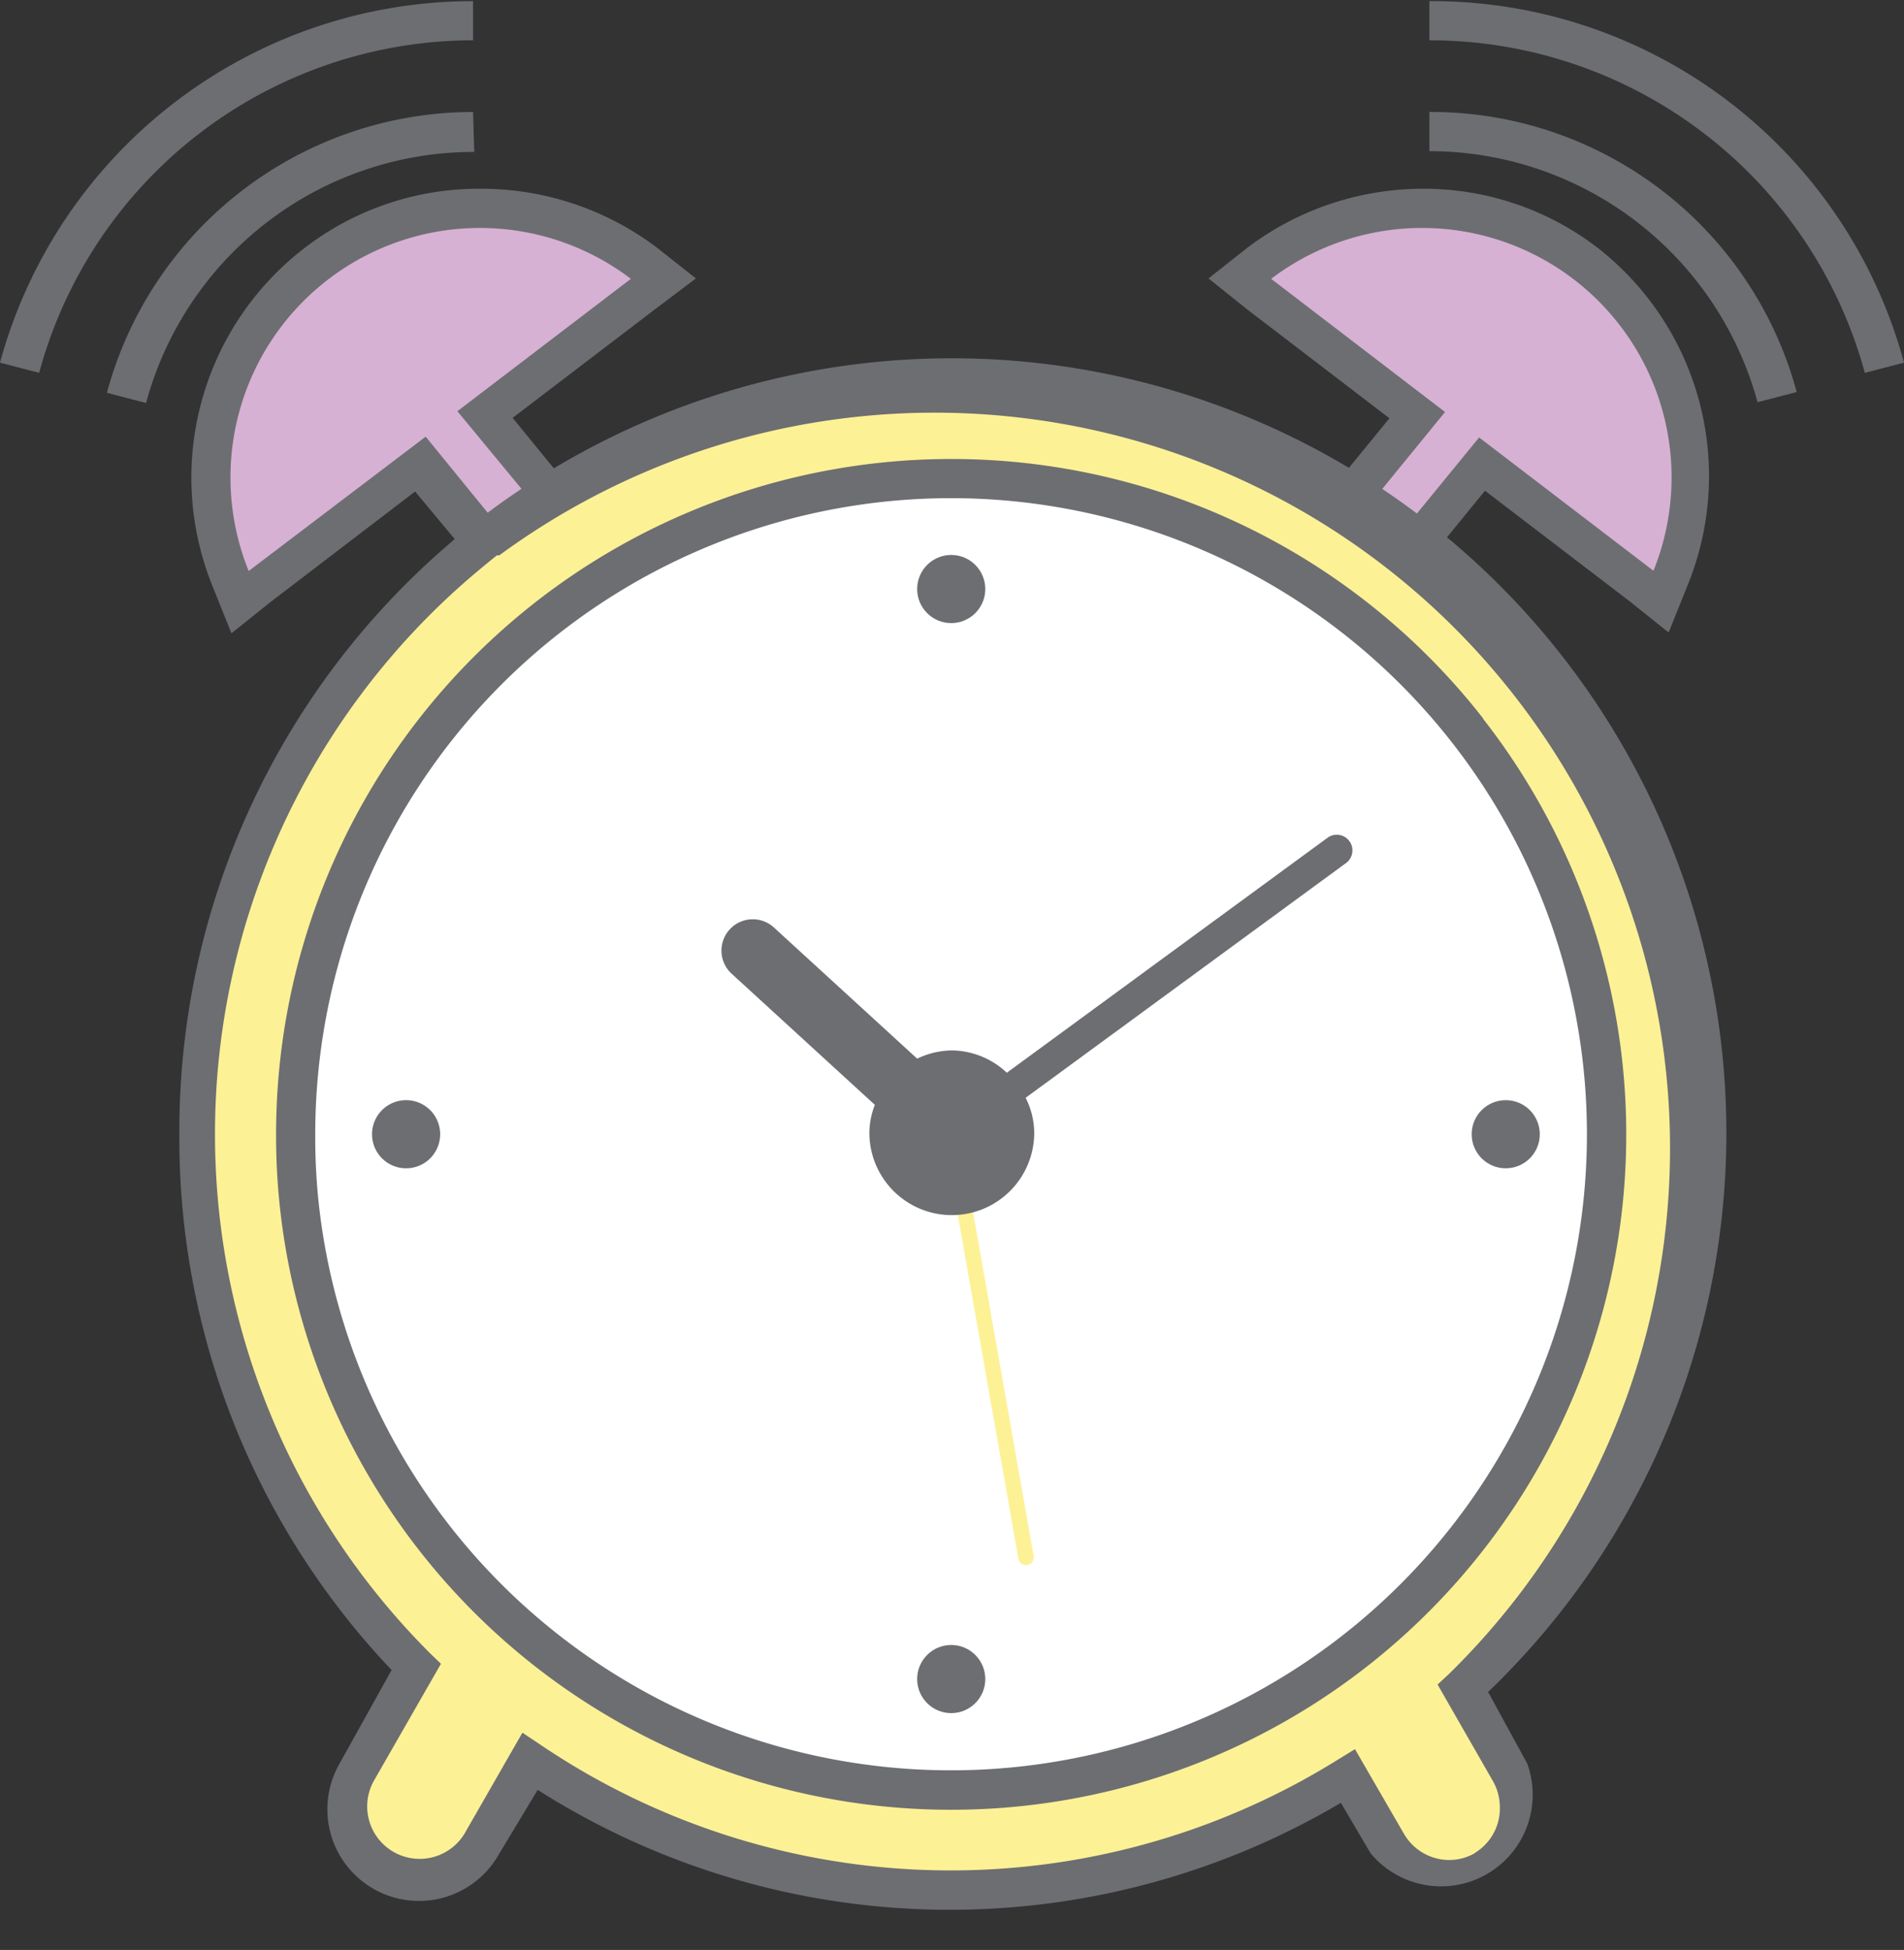<svg xmlns="http://www.w3.org/2000/svg" viewBox="9.5367431640625e-7 -0.029 48.62 49.786"><rect x="9.5367431640625e-7" y="-0.029" width="48.62" height="49.786" fill="#333333" stroke="none"/><title>Depositphotos_78438930_17</title><g data-name="Layer 2"><g data-name="Layer 1"><g data-name="Layer 2"><g data-name="ëÎÓÈ 2"><path d="M10.74 11.83l-4.6 3.52-.25-.61a6.89 6.89 0 0 1 2.2-8 6.8 6.8 0 0 1 4.16-1.41 6.93 6.93 0 0 1 4.17 1.4l.52.4-4.55 3.48 4.26 5.22L15 17.1z" fill="#d6b1d3"/><path d="M31.93 15.78l4.26-5.22-4.55-3.47.52-.4a6.93 6.93 0 0 1 4.17-1.4 6.8 6.8 0 0 1 4.16 1.41 6.89 6.89 0 0 1 2.2 8l-.25.61-4.6-3.52-4.3 5.27z" fill="#d6b1d3"/><path d="M17.77 7.08l-1-.79a7.44 7.44 0 0 0-4.47-1.5A7.3 7.3 0 0 0 7.78 6.3a7.39 7.39 0 0 0-2.36 8.62l.49 1.22 1-.8 3.69-2.82L14.33 17l.63.78.77-.63.84-.68.77-.63-.63-.77-3.62-4.43 3.62-2.76zm-6.09 3.39L16 15.7l-.84.68-4.29-5.26-4.52 3.43a6.37 6.37 0 0 1 9.76-7.46z" fill="#6d6e71"/><path d="M40.8 6.3a7.29 7.29 0 0 0-4.47-1.51 7.44 7.44 0 0 0-4.47 1.5l-1 .79 1 .8 3.62 2.77-3.62 4.43-.63.77.77.63.84.68.77.63.63-.78 3.68-4.51 3.69 2.82 1 .8.49-1.22a7.39 7.39 0 0 0-2.3-8.6zm1.43 8.25l-4.46-3.41-4.3 5.26-.84-.68 4.27-5.23-4.44-3.4a6.37 6.37 0 0 1 9.76 7.46z" fill="#6d6e71"/><path d="M37.37 43.08a19.28 19.28 0 0 0-24.88-29.41l-.15.11-.12.1L12 14l-.14.12-.15.13a19.27 19.27 0 0 0-1.95 27.18q.46.53.95 1L9.1 45.21A1.84 1.84 0 0 0 12.29 47l1.21-2.11a19.2 19.2 0 0 0 20.92.4l1 1.71a1.84 1.84 0 0 0 3.19-1.83z" fill="#fdf196"/><path d="M7.64 30.66a16.29 16.29 0 0 1-.09-1.73 16.7 16.7 0 1 1 .09 1.73z" fill="#fff"/><path d="M38.15 45.44l-1.21-2.11-.2-.35.29-.27A18.78 18.78 0 0 0 12.86 14h-.06l-.15.12-.11.09-.17.14-.13.11-.13.11a18.75 18.75 0 0 0-6.5 14.2A18.73 18.73 0 0 0 11 42.2l.27.27-1.72 3a1.34 1.34 0 0 0 2.32 1.34l1.48-2.58.45.3a18.7 18.7 0 0 0 20.37.39l.44-.27 1.24 2.16a1.34 1.34 0 0 0 1.16.67 1.32 1.32 0 0 0 .66-.18 1.33 1.33 0 0 0 .67-1.16 1.35 1.35 0 0 0-.18-.67zm-13.86.72A17.24 17.24 0 0 1 7.14 30.71 16.74 16.74 0 0 1 7 28.92a17.24 17.24 0 0 1 17.28-17.23 17.24 17.24 0 0 1 0 34.48z" fill="none"/><path fill="none" d="M7.14 30.71v.01-.01z"/><path d="M37.09 18.93a16.22 16.22 0 0 0-12.8-6.24A16.24 16.24 0 0 0 8.05 28.93a15.85 15.85 0 0 0 .08 1.68 16.24 16.24 0 1 0 29-11.69z" fill="none"/><path fill="#6d6e71" d="M8.66 44.97l.01-.01-.01.01z"/><path d="M38 43.17a19.78 19.78 0 0 0-25.82-29.9l-.19.15-.12.09-.14.12-.15.13-.16.14a19.75 19.75 0 0 0-6.84 15A19.71 19.71 0 0 0 10 42.61L8.67 45a2.34 2.34 0 0 0 4.06 2.33l1-1.66a19.62 19.62 0 0 0 20.51.33l.76 1.29A2.34 2.34 0 0 0 39 45zm-.33 4.11a1.32 1.32 0 0 1-.66.18 1.34 1.34 0 0 1-1.16-.67l-1.25-2.16-.44.27a18.7 18.7 0 0 1-20.37-.39l-.45-.3-1.48 2.58a1.34 1.34 0 0 1-2.32-1.34l1.72-3-.26-.25a18.73 18.73 0 0 1-5.51-13.27A18.75 18.75 0 0 1 12 14.72l.13-.11.13-.11.17-.14.11-.09.15-.12h.06A18.78 18.78 0 0 1 37 42.71l-.29.27.2.35 1.21 2.11a1.35 1.35 0 0 1 .18.67 1.33 1.33 0 0 1-.64 1.17z" fill="#6d6e71"/><path d="M37.87 18.31a17.22 17.22 0 0 0-13.58-6.62A17.24 17.24 0 0 0 7.05 28.93a16.74 16.74 0 0 0 .09 1.79 17.24 17.24 0 1 0 30.73-12.4zm-2.1 22.1a16.24 16.24 0 0 1-27.64-9.8 15.85 15.85 0 0 1-.08-1.68 16.24 16.24 0 0 1 16.24-16.24 16.24 16.24 0 0 1 11.48 27.72z" fill="#6d6e71"/><path d="M10.38 28.06a.87.87 0 1 0 .86.88.87.87 0 0 0-.86-.88z" fill="#6d6e71"/><circle cx="38.45" cy="28.93" r=".87" fill="#6d6e71"/><circle cx="24.29" cy="15.01" r=".87" fill="#6d6e71"/><circle cx="24.29" cy="42.84" r=".87" fill="#6d6e71"/><path d="M24.49 28.89a.2.2 0 0 0-.23-.16.2.2 0 0 0-.16.23L26 39.74a.2.2 0 1 0 .39-.07z" fill="#fdf196"/><path d="M34.46 21.45a.4.4 0 0 0-.56-.09l-8.19 6a2.08 2.08 0 0 0-1.41-.57 2.11 2.11 0 0 0-.88.21l-3.67-3.36a.8.8 0 0 0-1.08 1.18l3.67 3.36a2 2 0 0 0-.14.71 2.1 2.1 0 1 0 4.21 0 2 2 0 0 0-.22-.89l8.19-6a.4.4 0 0 0 .08-.55z" fill="#6d6e71"/><path d="M36.5 1a11.52 11.52 0 0 1 11.12 8.49l1-.26A12.49 12.49 0 0 0 36.5 0z" fill="#6d6e71"/><path d="M36.5 3.83a8.69 8.69 0 0 1 8.38 6.41l1-.26a9.67 9.67 0 0 0-9.38-7.15z" fill="#6d6e71"/><path d="M12.08 0A12.52 12.52 0 0 0 0 9.23l1 .26A11.49 11.49 0 0 1 12.08 1z" fill="#6d6e71"/><path d="M12.08 2.83A9.69 9.69 0 0 0 2.73 10l1 .26a8.67 8.67 0 0 1 8.38-6.41z" fill="#6d6e71"/></g></g></g></g></svg>